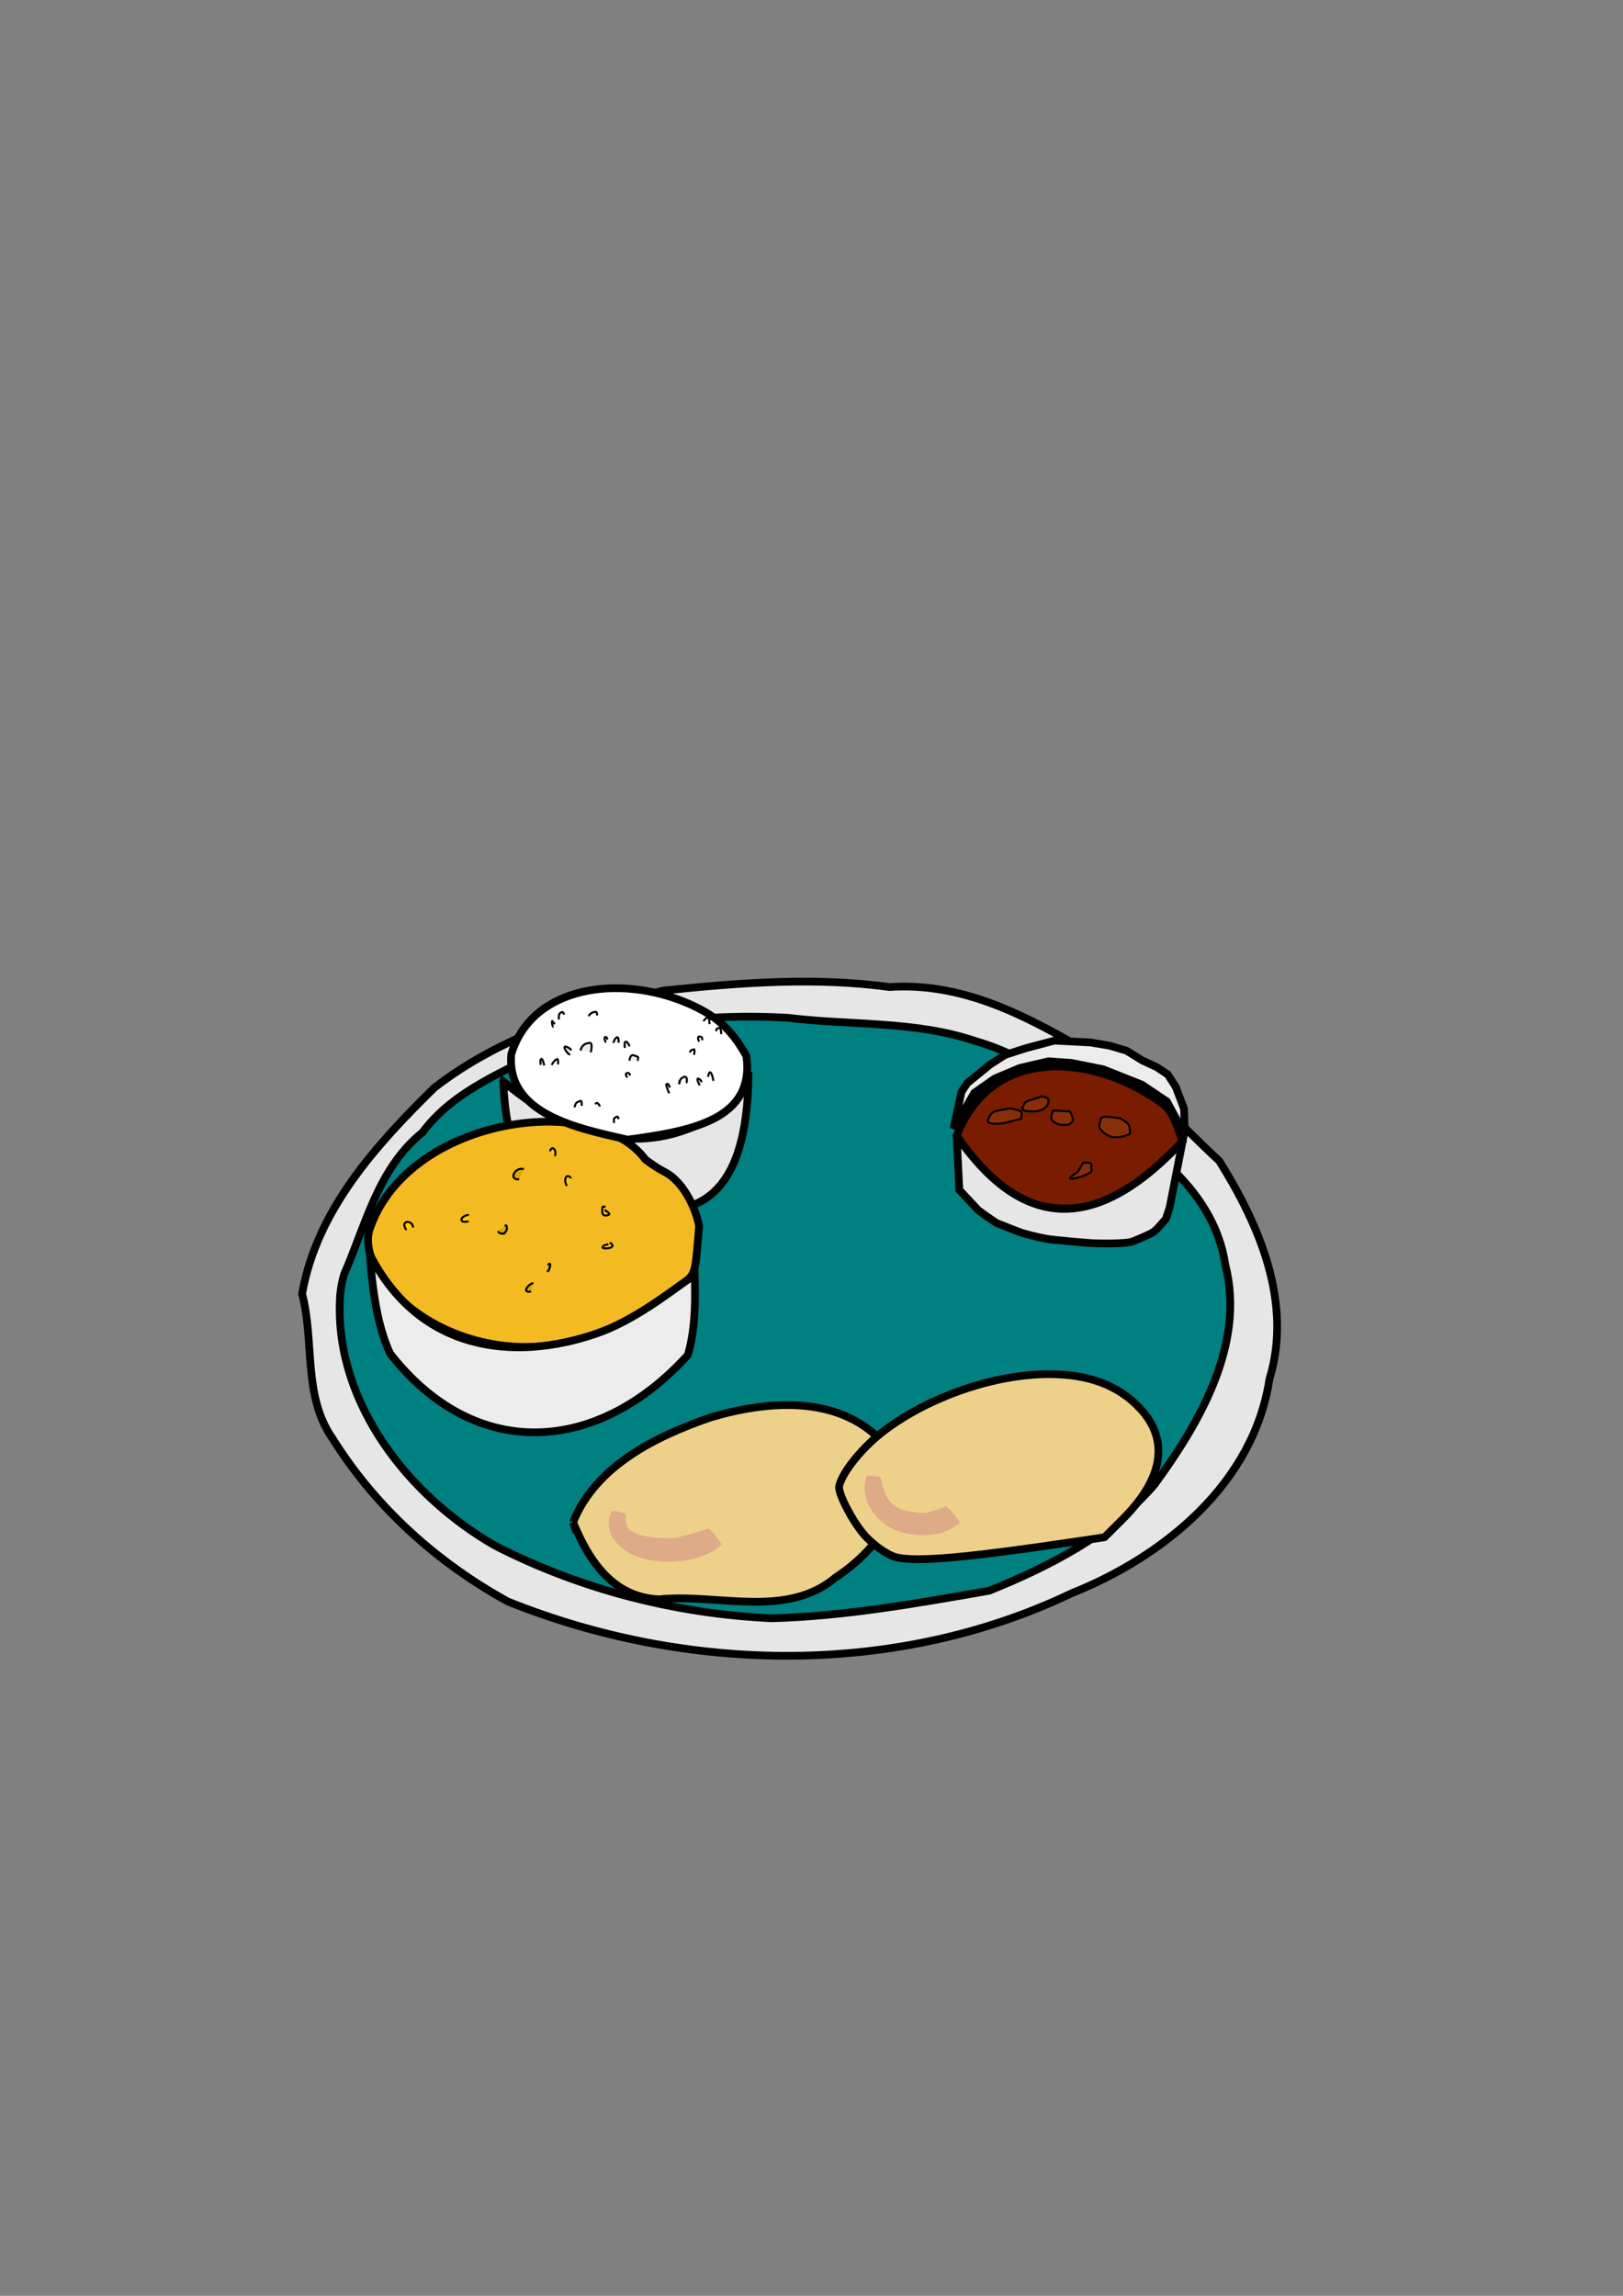 <?xml version="1.0" encoding="UTF-8" standalone="no"?>
<svg
   xmlns:dc="http://purl.org/dc/elements/1.1/"
   xmlns:cc="http://creativecommons.org/ns#"
   xmlns:rdf="http://www.w3.org/1999/02/22-rdf-syntax-ns#"
   xmlns:svg="http://www.w3.org/2000/svg"
   xmlns="http://www.w3.org/2000/svg"
   xmlns:sodipodi="http://sodipodi.sourceforge.net/DTD/sodipodi-0.dtd"
   xmlns:inkscape="http://www.inkscape.org/namespaces/inkscape"
   width="210mm"
   height="297mm"
   viewBox="0 0 210 297"
   version="1.1"
   id="svg8"
   inkscape:version="1.0.2 (e86c870879, 2021-01-15, custom)"
   sodipodi:docname="food.svg">
  <rect x="0" y="0" width="210" height="297" fill="#808080" stroke="none"/>
  <defs
     id="defs2" />
  <sodipodi:namedview
     id="base"
     pagecolor="#ffffff"
     bordercolor="#666666"
     borderopacity="1.0"
     inkscape:pageopacity="0.0"
     inkscape:pageshadow="2"
     inkscape:zoom="0.68149425"
     inkscape:cx="920.43742"
     inkscape:cy="427.15245"
     inkscape:document-units="mm"
     inkscape:current-layer="layer1"
     inkscape:document-rotation="0"
     showgrid="false"
     inkscape:window-width="1920"
     inkscape:window-height="1017"
     inkscape:window-x="-8"
     inkscape:window-y="-8"
     inkscape:window-maximized="1" />
  <g
     inkscape:label="Layer 1"
     inkscape:groupmode="layer"
     id="layer1">
    <g
       id="g1021"
       transform="translate(-35.718,-32.612)">
      <path
         id="path863"
         style="fill:#e6e6e6;stroke:#000000;stroke-width:1;stroke-linecap:butt;stroke-linejoin:miter;stroke-miterlimit:4;stroke-dasharray:none;stroke-opacity:1"
         d="m 74.809,199.993 c 1.882,-10.814 9.563,-19.254 17.092,-26.647 8.618,-6.704 19.168,-9.91 29.578,-12.577 9.761,-1.011 19.549,-1.797 29.327,-0.47 9.082,-0.61 16.963,3.345 24.607,7.756 7.184,3.291 12.341,9.477 18.061,14.735 5.206,8.31 9.515,18.339 6.497,28.24 -2.046,13.425 -13.559,22.89 -25.551,27.675 -22.697,10.863 -49.837,10.396 -72.982,1.095 -9.156,-5.032 -17.139,-12.202 -22.679,-21.079 -3.879,-5.524 -2.32,-12.516 -3.95,-18.728 z" />
      <path
         id="path865"
         style="fill:#008080;stroke:#000000;stroke-width:1;stroke-linecap:butt;stroke-linejoin:miter;stroke-miterlimit:4;stroke-dasharray:none;stroke-opacity:1"
         d="m 79.686,201.011 c -0.474,13.318 9.022,25.237 20.11,31.571 11.06,5.66 23.355,8.803 35.756,9.379 9.453,-0.248 18.848,-1.943 28.146,-3.56 7.795,-3.137 15.883,-7.289 21.39,-13.722 5.833,-7.971 11.818,-18.231 9.171,-28.446 -1.099,-7.493 -6.675,-13.073 -12.794,-16.983 -5.992,-4.867 -12.017,-9.792 -19.558,-11.968 -7.77,-2.635 -16.195,-1.999 -24.272,-3.007 -10.254,-0.584 -20.725,0.618 -30.509,3.695 -5.889,3.223 -12.58,5.541 -16.739,11.13 -5.787,4.683 -7.335,11.962 -10.152,18.379 -0.333,1.146 -0.518,2.336 -0.549,3.53 z" />
      <path
         style="fill:#e6e6e6;stroke:#000000;stroke-width:1;stroke-linecap:butt;stroke-linejoin:miter;stroke-miterlimit:4;stroke-dasharray:none;stroke-opacity:1"
         d="m 100.845,172.524 c 9.916,8.308 19.145,9.458 27.682,4.288 1.692,-1.025 3.206,-2.107 4.036,-5.529 -0.044,13.708 -4.709,19.042 -13.81,17.742 -14.604,1.034 -17.527,-6.771 -17.908,-16.5 z"
         id="path859"
         sodipodi:nodetypes="csccc" />
      <path
         style="fill:#f3ba22;fill-opacity:1;stroke:#000000;stroke-width:1;stroke-linecap:butt;stroke-linejoin:miter;stroke-miterlimit:4;stroke-dasharray:none;stroke-opacity:1"
         d="m 83.666,191.305 c 5.2,-14.287 29.086,-17.494 35.543,-8.709 0,0 1.4,1.073 2.436,1.586 2.23,1.103 3.942,4.162 4.533,7.026 -0.551,6.319 -0.325,6.062 -2.363,7.732 -22.361,18.318 -43.359,0.201 -40.149,-7.635 z"
         id="path847"
         sodipodi:nodetypes="csscsc" />
      <path
         style="fill:#ececec;stroke:#000000;stroke-width:1;stroke-linecap:butt;stroke-linejoin:miter;stroke-miterlimit:4;stroke-dasharray:none;stroke-opacity:1"
         d="m 83.569,194.896 c 0.349,4.795 0.999,9.29 2.621,12.812 10.967,14.037 26.81,13.097 38.533,0.194 0.957,-3.351 1.003,-6.854 0.874,-10.385 -3.535,2.516 -7.938,5.978 -12.751,7.629 -10.617,3.641 -22.828,2.312 -29.276,-10.249 z"
         id="path849"
         sodipodi:nodetypes="ccccsc" />
      <path
         style="fill:#791c00;fill-opacity:1;stroke:#000000;stroke-width:1;stroke-linecap:butt;stroke-linejoin:miter;stroke-miterlimit:4;stroke-dasharray:none;stroke-opacity:1"
         d="m 159.5,179.541 c 4.604,-11.686 17.445,-10.605 26.302,-4.399 1.641,1.15 1.787,2.084 2.935,5.085 -9.208,12.019 -22.763,11.431 -29.237,-0.686 z"
         id="path851"
         sodipodi:nodetypes="cscc" />
      <path
         style="fill:#ececec;stroke:#000000;stroke-width:1;stroke-linecap:butt;stroke-linejoin:miter;stroke-miterlimit:4;stroke-dasharray:none;stroke-opacity:1"
         d="m 159.102,178.624 1.029,-4.77 0.755,-1.132 2.951,-2.402 1.922,-1.235 2.642,-0.858 3.74,-0.995 4.667,0.24 2.471,0.412 2.196,0.652 2.059,1.27 1.853,0.858 1.441,0.961 1.029,1.613 1.064,2.814 0.103,3.329 -2.333,-4.289 -3.226,-2.162 -5.01,-1.99 -4.118,-0.824 -2.951,-0.206 -3.706,0.858 -3.26,1.373 -2.642,1.853 z"
         id="path853"
         sodipodi:nodetypes="ccccccccccccccccccccccccc" />
      <path
         style="fill:#e6e6e6;stroke:#000000;stroke-width:1;stroke-linecap:butt;stroke-linejoin:miter;stroke-miterlimit:4;stroke-dasharray:none;stroke-opacity:1"
         d="m 159.5,179.541 0.343,7 c 0,0 2.196,2.368 2.402,2.574 0.206,0.206 2.368,1.716 2.505,1.75 0.137,0.034 2.814,1.132 3.294,1.27 0.48,0.137 1.853,0.515 3.02,0.721 1.167,0.206 5.388,0.549 6.04,0.583 0.652,0.034 4.358,0.103 5.113,-0.206 0.755,-0.309 2.299,-0.927 2.78,-1.27 0.48,-0.343 1.579,-1.681 1.579,-1.681 l 0.48,-1.441 1.681,-8.613 c -12.029,12.922 -21.411,10.604 -29.237,-0.686 z"
         id="path855"
         sodipodi:nodetypes="ccssssssscccc" />
      <path
         style="fill:#ffffff;stroke:#000000;stroke-width:1;stroke-linecap:butt;stroke-linejoin:miter;stroke-miterlimit:4;stroke-dasharray:none;stroke-opacity:1"
         d="m 101.864,169.03 c 2.644,-8.935 14.106,-10.43 22.901,-6.603 3.387,1.474 5.48,3.111 7.527,6.797 1.094,8.109 -6.818,9.7 -15.383,10.819 -6.65,-1.514 -15.624,-3.335 -15.045,-11.013 z"
         id="path857"
         sodipodi:nodetypes="csccc" />
      <path
         id="path861"
         style="fill:#edd08a;fill-opacity:1;stroke:#000000;stroke-width:1;stroke-linecap:butt;stroke-linejoin:miter;stroke-miterlimit:4;stroke-dasharray:none;stroke-opacity:1"
         d="m 109.872,229.547 c 2.91,-7.318 10.782,-11.159 17.796,-13.57 7.26,-2.159 16.325,-2.94 22.073,2.997 5.673,6.287 -0.224,14.016 -5.875,17.685 -6.427,5.417 -15.31,2.064 -22.869,2.854 -5.982,-0.268 -9.076,-4.977 -11.125,-9.967 z" />
      <path
         style="opacity:1;fill:#edd08a;fill-opacity:1;stroke:#000000;stroke-width:1;stroke-linecap:round;stroke-linejoin:round;stroke-miterlimit:4;stroke-dasharray:none;paint-order:markers fill stroke"
         d="m 151.703,234.078 c -1.188,-0.284 -3.198,-1.727 -4.326,-3.105 -1.584,-1.936 -3.283,-5.323 -3.079,-6.137 0.476,-1.898 3.067,-5.062 5.879,-7.181 5.79,-4.363 14.212,-7.256 21.179,-7.275 5.238,-0.015 9.094,1.438 11.919,4.489 3.761,4.062 2.964,9.027 -2.29,14.266 l -2.354,2.347 -4.118,0.61 c -13.908,2.061 -20.204,2.609 -22.81,1.986 z"
         id="path873" />
      <path
         style="fill:#882f09;fill-opacity:1;stroke:#000000;stroke-width:0.265px;stroke-linecap:butt;stroke-linejoin:miter;stroke-opacity:1"
         d="m 166.398,176.006 c -0.789,0.172 -1.956,0.24 -2.333,0.618 -0.377,0.377 -0.652,1.098 -0.446,1.201 0.206,0.103 0.618,0.172 1.064,0.172 0.446,0 1.064,-0.103 1.304,-0.172 0.24,-0.069 1.819,-0.48 1.819,-0.48 0,0 0.24,-0.824 0,-0.927 -0.24,-0.103 -0.137,-0.172 -0.515,-0.24 -0.377,-0.069 -0.892,-0.172 -0.892,-0.172 z"
         id="path875" />
      <path
         style="fill:#882f09;fill-opacity:1;stroke:#000000;stroke-width:0.265px;stroke-linecap:butt;stroke-linejoin:miter;stroke-opacity:1"
         d="m 170.55,174.462 c -0.137,0.069 -2.059,0.583 -2.162,0.755 -0.103,0.172 -0.652,0.858 -0.206,1.029 0.446,0.172 0.858,0.137 1.373,0.137 0.515,0 1.201,-0.24 1.407,-0.48 0.206,-0.24 0.343,-0.377 0.377,-0.515 0.034,-0.137 0.137,-0.549 -0.103,-0.721 -0.24,-0.172 -0.686,-0.206 -0.686,-0.206 z"
         id="path877" />
      <path
         style="fill:#882f09;fill-opacity:1;stroke:#000000;stroke-width:0.265px;stroke-linecap:butt;stroke-linejoin:miter;stroke-opacity:1"
         d="m 174.153,176.384 -2.162,-0.103 c 0,0 -0.343,0.686 -0.24,1.029 0.103,0.343 0.309,0.446 0.789,0.686 0.48,0.24 1.441,0.137 1.579,0.034 0.137,-0.103 0.446,-0.343 0.446,-0.549 0,-0.206 -0.412,-1.098 -0.412,-1.098 z"
         id="path879" />
      <path
         style="fill:#882f09;fill-opacity:1;stroke:#000000;stroke-width:0.265px;stroke-linecap:butt;stroke-linejoin:miter;stroke-opacity:1"
         d="m 175.183,184.208 0.686,-1.167 c 0,0 1.201,-0.172 1.064,0.377 -0.137,0.549 0.377,0.652 -0.48,1.064 -0.858,0.412 -1.132,0.446 -1.647,0.549 -0.515,0.103 -0.583,0.172 -0.618,0 -0.034,-0.172 0.995,-0.824 0.995,-0.824 z"
         id="path881" />
      <path
         style="fill:#882f09;fill-opacity:1;stroke:#000000;stroke-width:0.265px;stroke-linecap:butt;stroke-linejoin:miter;stroke-opacity:1"
         d="m 180.639,177.276 c -0.377,0.034 -2.436,-0.549 -2.505,0.137 -0.069,0.686 -0.412,0.824 0.034,1.373 0.446,0.549 1.338,0.961 1.647,0.961 0.309,0 0.995,-0.034 1.373,-0.172 0.377,-0.137 0.755,-0.172 0.755,-0.48 0,-0.309 -0.069,-0.858 -0.275,-1.098 -0.206,-0.24 -1.029,-0.721 -1.029,-0.721 z"
         id="path883" />
      <path
         style="fill:#ffcc00;stroke:#000000;stroke-width:0.265px;stroke-linecap:butt;stroke-linejoin:miter;stroke-opacity:1"
         d="m 88.295,191.723 c -0.922,-1.298 0.858,-1.338 0.858,-0.309"
         id="path885" />
      <path
         style="fill:#ffcc00;stroke:#000000;stroke-width:0.265px;stroke-linecap:butt;stroke-linejoin:miter;stroke-opacity:1"
         d="m 96.393,189.801 c -0.302,-0.06 -1.053,0.284 -0.961,0.652 0.075,0.301 0.74,0.255 0.892,0.103"
         id="path887" />
      <path
         style="fill:#d4aa00;stroke:#000000;stroke-width:0.265px;stroke-linecap:butt;stroke-linejoin:miter;stroke-opacity:1"
         d="m 101.026,191.242 c 0.046,-0.034 0.083,-0.085 0.137,-0.103 0.177,-0.059 0.141,0.5 0.137,0.515 -0.042,0.167 -0.248,0.455 -0.377,0.549 -0.037,0.027 -0.091,0 -0.137,0 -0.267,0 -0.55,-0.073 -0.618,-0.343"
         id="path889" />
      <path
         style="fill:#d4aa00;stroke:#000000;stroke-width:0.265px;stroke-linecap:butt;stroke-linejoin:miter;stroke-opacity:1"
         d="m 104.732,198.62 c -0.354,-0.073 -1.439,0.973 -0.686,1.098 0.152,0.025 0.25,-0.005 0.377,-0.069"
         id="path891" />
      <path
         style="fill:#d4aa00;stroke:#000000;stroke-width:0.265px;stroke-linecap:butt;stroke-linejoin:miter;stroke-opacity:1"
         d="m 106.585,196.253 c 0.59,-0.539 0.22,0.537 0.137,0.686 -0.047,0.085 -0.137,0.137 -0.206,0.206"
         id="path893" />
      <path
         style="fill:#ffcc00;stroke:#000000;stroke-width:0.265px;stroke-linecap:butt;stroke-linejoin:miter;stroke-opacity:1"
         d="m 109.056,186.026 c -0.046,-0.103 -0.106,-0.201 -0.137,-0.309 -0.091,-0.318 -0.125,-0.632 0.103,-0.892 0.163,-0.186 0.549,0.052 0.549,0.24"
         id="path895" />
      <path
         style="fill:#ffcc00;stroke:#000000;stroke-width:0.265px;stroke-linecap:butt;stroke-linejoin:miter;stroke-opacity:1"
         d="m 114.066,188.737 c -0.193,-0.021 -0.373,-0.136 -0.412,0.137 -0.011,0.078 -0.039,0.663 0.069,0.824 0.153,0.229 0.677,0.196 0.824,0 0.11,-0.146 -0.592,-0.549 -0.618,-0.549"
         id="path897" />
      <path
         style="fill:#ffcc00;stroke:#000000;stroke-width:0.265px;stroke-linecap:butt;stroke-linejoin:miter;stroke-opacity:1"
         d="m 114.444,193.576 c -0.172,0.046 -0.35,0.07 -0.515,0.137 -0.155,0.064 -0.406,0.327 -0.103,0.377 0.638,0.106 1.698,-0.176 0.789,-0.721"
         id="path899" />
      <path
         id="path901"
         style="fill:#d4aa00;stroke:#000000;stroke-width:0.265px;stroke-linecap:butt;stroke-linejoin:miter;stroke-opacity:1"
         d="m 103.497,183.865 c -0.586,-0.205 -1.31,0.249 -1.357,0.872 0.003,0.359 0.447,0.52 0.74,0.398" />
      <path
         style="fill:#ffcc00;stroke:#000000;stroke-width:0.265px;stroke-linecap:butt;stroke-linejoin:miter;stroke-opacity:1"
         d="m 106.86,181.531 c 0.173,-0.328 0.367,-0.589 0.618,-0.172 0.022,0.038 0.097,0.182 0.103,0.24 0.022,0.196 -0.034,0.388 -0.034,0.583"
         id="path903" />
      <path
         style="fill:none;stroke:#000000;stroke-width:0.265px;stroke-linecap:butt;stroke-linejoin:miter;stroke-opacity:1"
         d="m 105.659,170.378 c 0,-0.137 0,-0.275 0,-0.412 0,-0.245 -0.044,-0.192 0.069,-0.343 0.17,-0.226 0.387,0.75 0.412,0.824"
         id="path905" />
      <path
         style="fill:none;stroke:#000000;stroke-width:0.265px;stroke-linecap:butt;stroke-linejoin:miter;stroke-opacity:1"
         d="m 107.1,170.378 c 0.08,-0.126 0.149,-0.26 0.24,-0.377 0.168,-0.216 0.472,-0.453 0.515,-0.377 0.118,0.206 0.069,0.461 0.069,0.686"
         id="path907" />
      <path
         style="fill:#ececec;stroke:#000000;stroke-width:0.265px;stroke-linecap:butt;stroke-linejoin:miter;stroke-opacity:1"
         d="m 109.502,168.971 c -0.046,0.011 -0.096,0.057 -0.137,0.034 -0.362,-0.195 -1.212,-1.556 0.069,-0.755 0.095,0.059 0.147,0.152 0.206,0.24"
         id="path909" />
      <path
         style="fill:#ececec;stroke:#000000;stroke-width:0.265px;stroke-linecap:butt;stroke-linejoin:miter;stroke-opacity:1"
         d="m 110.84,168.525 c 0.081,-0.323 0.105,-0.486 0.48,-0.789 0.169,-0.136 0.408,-0.151 0.618,-0.206 0.55,-0.143 0.24,1.027 0.24,1.235"
         id="path911" />
      <path
         style="fill:none;stroke:#000000;stroke-width:0.265px;stroke-linecap:butt;stroke-linejoin:miter;stroke-opacity:1"
         d="m 114.135,167.462 c -0.11,-0.076 -0.379,-0.813 0,-0.686 0.126,0.042 0.13,0.233 0.206,0.309"
         id="path913" />
      <path
         style="fill:#ececec;stroke:#000000;stroke-width:0.265px;stroke-linecap:butt;stroke-linejoin:miter;stroke-opacity:1"
         d="m 115.13,167.53 c -0.102,-0.216 0.533,-1.209 0.618,-0.446 0.034,0.302 0.044,0.256 -0.034,0.412"
         id="path915" />
      <path
         style="fill:#ececec;stroke:#000000;stroke-width:0.265px;stroke-linecap:butt;stroke-linejoin:miter;stroke-opacity:1"
         d="m 116.571,168.182 c -0.063,-0.27 -0.107,-1.275 0.412,-0.583 0.073,0.097 0.172,0.255 0.172,0.377"
         id="path917" />
      <path
         style="fill:#ececec;stroke:#000000;stroke-width:0.265px;stroke-linecap:butt;stroke-linejoin:miter;stroke-opacity:1"
         d="m 117.154,169.829 c 0.153,-0.799 0.3,-0.858 1.029,-0.515 0.112,0.053 0.103,0.034 0.103,0.103 0,0.082 -0.044,0.412 -0.103,0.412"
         id="path919" />
      <path
         style="fill:none;stroke:#000000;stroke-width:0.265px;stroke-linecap:butt;stroke-linejoin:miter;stroke-opacity:1"
         d="m 116.914,171.991 c -0.634,-0.567 0.309,-0.842 0.309,-0.24"
         id="path921" />
      <path
         style="fill:none;stroke:#000000;stroke-width:0.265px;stroke-linecap:butt;stroke-linejoin:miter;stroke-opacity:1"
         d="m 122.302,174.05 c -0.069,-0.172 -0.144,-0.341 -0.206,-0.515 -0.064,-0.181 -0.111,-0.367 -0.172,-0.549 -0.054,-0.164 0.205,-0.18 0.24,-0.137 0.159,0.191 0.097,0.194 0.172,0.343 0.046,0.091 0.034,-0.103 0.034,0.034"
         id="path923" />
      <path
         style="fill:none;stroke:#000000;stroke-width:0.265px;stroke-linecap:butt;stroke-linejoin:miter;stroke-opacity:1"
         d="m 123.674,172.506 c -0.042,-0.306 -0.002,0.341 -0.069,0.275 -0.067,-0.067 0.032,-0.188 0.069,-0.275 0.044,-0.104 0.063,-0.224 0.137,-0.309 0.092,-0.105 0.22,-0.175 0.343,-0.24 0.521,-0.278 0.502,0.596 0.343,0.755"
         id="path925" />
      <path
         style="fill:none;stroke:#000000;stroke-width:0.265px;stroke-linecap:butt;stroke-linejoin:miter;stroke-opacity:1"
         d="m 126.248,173.021 c -0.069,-0.149 -0.145,-0.294 -0.206,-0.446 -0.127,-0.319 -0.148,-0.637 0.275,-0.275 0.092,0.079 0.127,0.23 0.206,0.309"
         id="path927" />
      <path
         style="fill:none;stroke:#000000;stroke-width:0.265px;stroke-linecap:butt;stroke-linejoin:miter;stroke-opacity:1"
         d="m 127.346,171.923 c 0.175,-1.367 0.652,-0.046 0.652,0.515"
         id="path929" />
      <path
         style="fill:none;stroke:#000000;stroke-width:0.265px;stroke-linecap:butt;stroke-linejoin:miter;stroke-opacity:1"
         d="m 124.944,168.766 c 0.183,-0.296 0.192,-0.331 0.515,-0.377 0.025,-0.004 0.053,-0.055 0.069,-0.034 0.13,0.174 0,0.531 0,0.721"
         id="path931" />
      <path
         style="fill:none;stroke:#000000;stroke-width:0.265px;stroke-linecap:butt;stroke-linejoin:miter;stroke-opacity:1"
         d="m 126.18,167.359 c -0.082,-0.145 -0.309,-0.699 0.069,-0.652 0.042,0.005 0.232,0.04 0.275,0.103 0.057,0.086 0.069,0.278 0.069,0.377"
         id="path933" />
      <path
         style="fill:none;stroke:#000000;stroke-width:0.265px;stroke-linecap:butt;stroke-linejoin:miter;stroke-opacity:1"
         d="m 126.797,164.751 c -0.037,-0.258 0.449,-0.581 0.583,-0.446 0.121,0.121 0.137,0.624 0.137,0.789"
         id="path935" />
      <path
         style="fill:none;stroke:#000000;stroke-width:0.265px;stroke-linecap:butt;stroke-linejoin:miter;stroke-opacity:1"
         d="m 128.376,166.02 c 0.011,-0.057 0.013,-0.117 0.034,-0.172 0.049,-0.122 0.105,-0.213 0.24,-0.24 0.409,-0.082 0.377,0.53 0.377,0.789"
         id="path937" />
      <path
         style="fill:none;stroke:#000000;stroke-width:0.265px;stroke-linecap:butt;stroke-linejoin:miter;stroke-opacity:1"
         d="m 115.164,177.894 c 0.017,-0.402 -0.123,-0.632 0.309,-0.789 0.044,-0.016 0.091,-0.042 0.137,-0.034 0.103,0.017 0.132,0.229 0.172,0.309"
         id="path939" />
      <path
         style="fill:none;stroke:#000000;stroke-width:0.265px;stroke-linecap:butt;stroke-linejoin:miter;stroke-opacity:1"
         d="m 112.693,175.389 c 0.277,-0.053 0.232,-0.215 0.48,0.069 0.083,0.095 0.137,0.186 0.137,0.309"
         id="path941" />
      <path
         style="fill:none;stroke:#000000;stroke-width:0.265px;stroke-linecap:butt;stroke-linejoin:miter;stroke-opacity:1"
         d="m 110.051,175.869 c 0.129,-0.543 0.24,-0.676 0.755,-0.824 0.033,-0.009 0.085,-0.029 0.103,0 0.108,0.172 0.069,0.429 0.069,0.618"
         id="path943" />
      <path
         style="fill:none;stroke:#000000;stroke-width:0.265px;stroke-linecap:butt;stroke-linejoin:miter;stroke-opacity:1"
         d="m 107.34,165.437 c -0.172,0.066 -0.28,-0.892 -0.137,-0.721 0.111,0.133 0.191,0.26 0.309,0.377"
         id="path945" />
      <path
         style="fill:none;stroke:#000000;stroke-width:0.265px;stroke-linecap:butt;stroke-linejoin:miter;stroke-opacity:1"
         d="m 108.026,164.51 c 0,-0.114 -0.006,-0.229 0,-0.343 0.005,-0.103 -5.3e-4,-0.211 0.034,-0.309 0.054,-0.151 0.394,-0.472 0.549,-0.24 0.026,0.039 0.013,0.095 0.034,0.137 0.046,0.091 0.034,-0.103 0.034,0.034"
         id="path947" />
      <path
         style="fill:none;stroke:#000000;stroke-width:0.265px;stroke-linecap:butt;stroke-linejoin:miter;stroke-opacity:1"
         d="m 111.87,164.064 c 0.214,-0.321 0.444,-0.495 0.824,-0.549 0.045,-0.006 0.098,-0.023 0.137,0 0.173,0.099 0.086,0.326 0.206,0.446"
         id="path949" />
      <path
         style="opacity:1;fill:#deaa87;fill-opacity:1;stroke:none;stroke-width:1;stroke-linecap:round;stroke-linejoin:round;stroke-miterlimit:4;stroke-dasharray:none;paint-order:markers fill stroke"
         id="path955"
         d="m 114.92,228.087 c -0.063,0.112 -0.141,0.217 -0.189,0.336 -0.467,1.145 -0.256,2.421 0.464,3.426 0.263,0.367 0.618,0.657 0.928,0.986 0.435,0.28 0.84,0.612 1.304,0.841 2.24,1.104 5.086,1.127 7.49,0.717 0.585,-0.1 1.14,-0.331 1.711,-0.496 1.805,-0.845 1.009,-0.348 2.425,-1.434 0.15,-0.121 -1.565,-2.24 -1.715,-2.119 v 0 c -1.341,0.452 -0.616,0.215 -2.177,0.704 -0.455,0.115 -0.911,0.226 -1.366,0.345 -0.204,0.053 -0.399,0.151 -0.609,0.172 -0.47,0.046 -0.944,0.031 -1.416,0.025 -1.248,-0.017 -2.477,-0.15 -3.665,-0.555 -0.538,-0.279 -0.772,-0.316 -1.137,-0.784 -0.386,-0.496 -0.266,-1.159 -0.281,-1.741 0.03,-0.125 -1.736,-0.545 -1.766,-0.42 z" />
      <path
         style="opacity:1;fill:#deaa87;fill-opacity:1;stroke:none;stroke-width:1;stroke-linecap:round;stroke-linejoin:round;stroke-miterlimit:4;stroke-dasharray:none;paint-order:markers fill stroke"
         id="path957"
         d="m 147.859,223.558 c -0.519,1.415 -0.231,3 0.538,4.277 0.219,0.364 0.511,0.68 0.767,1.02 0.363,0.321 0.69,0.686 1.088,0.962 1.992,1.384 4.59,1.639 6.922,1.192 0.527,-0.101 1.006,-0.372 1.509,-0.557 0.4,-0.271 0.801,-0.542 1.201,-0.813 0.154,-0.127 -1.644,-2.301 -1.798,-2.174 v 0 c -0.294,0.13 -0.587,0.259 -0.881,0.388 -0.367,0.099 -0.738,0.186 -1.101,0.297 -0.146,0.044 -0.273,0.154 -0.425,0.167 -0.413,0.036 -0.83,0.008 -1.243,-0.021 -1.089,-0.078 -2.111,-0.321 -3.039,-0.914 -0.193,-0.199 -0.408,-0.379 -0.58,-0.596 -0.686,-0.867 -0.943,-1.972 -1.133,-3.036 0.013,-0.129 -1.81,-0.32 -1.823,-0.191 z" />
    </g>
  </g>
</svg>
